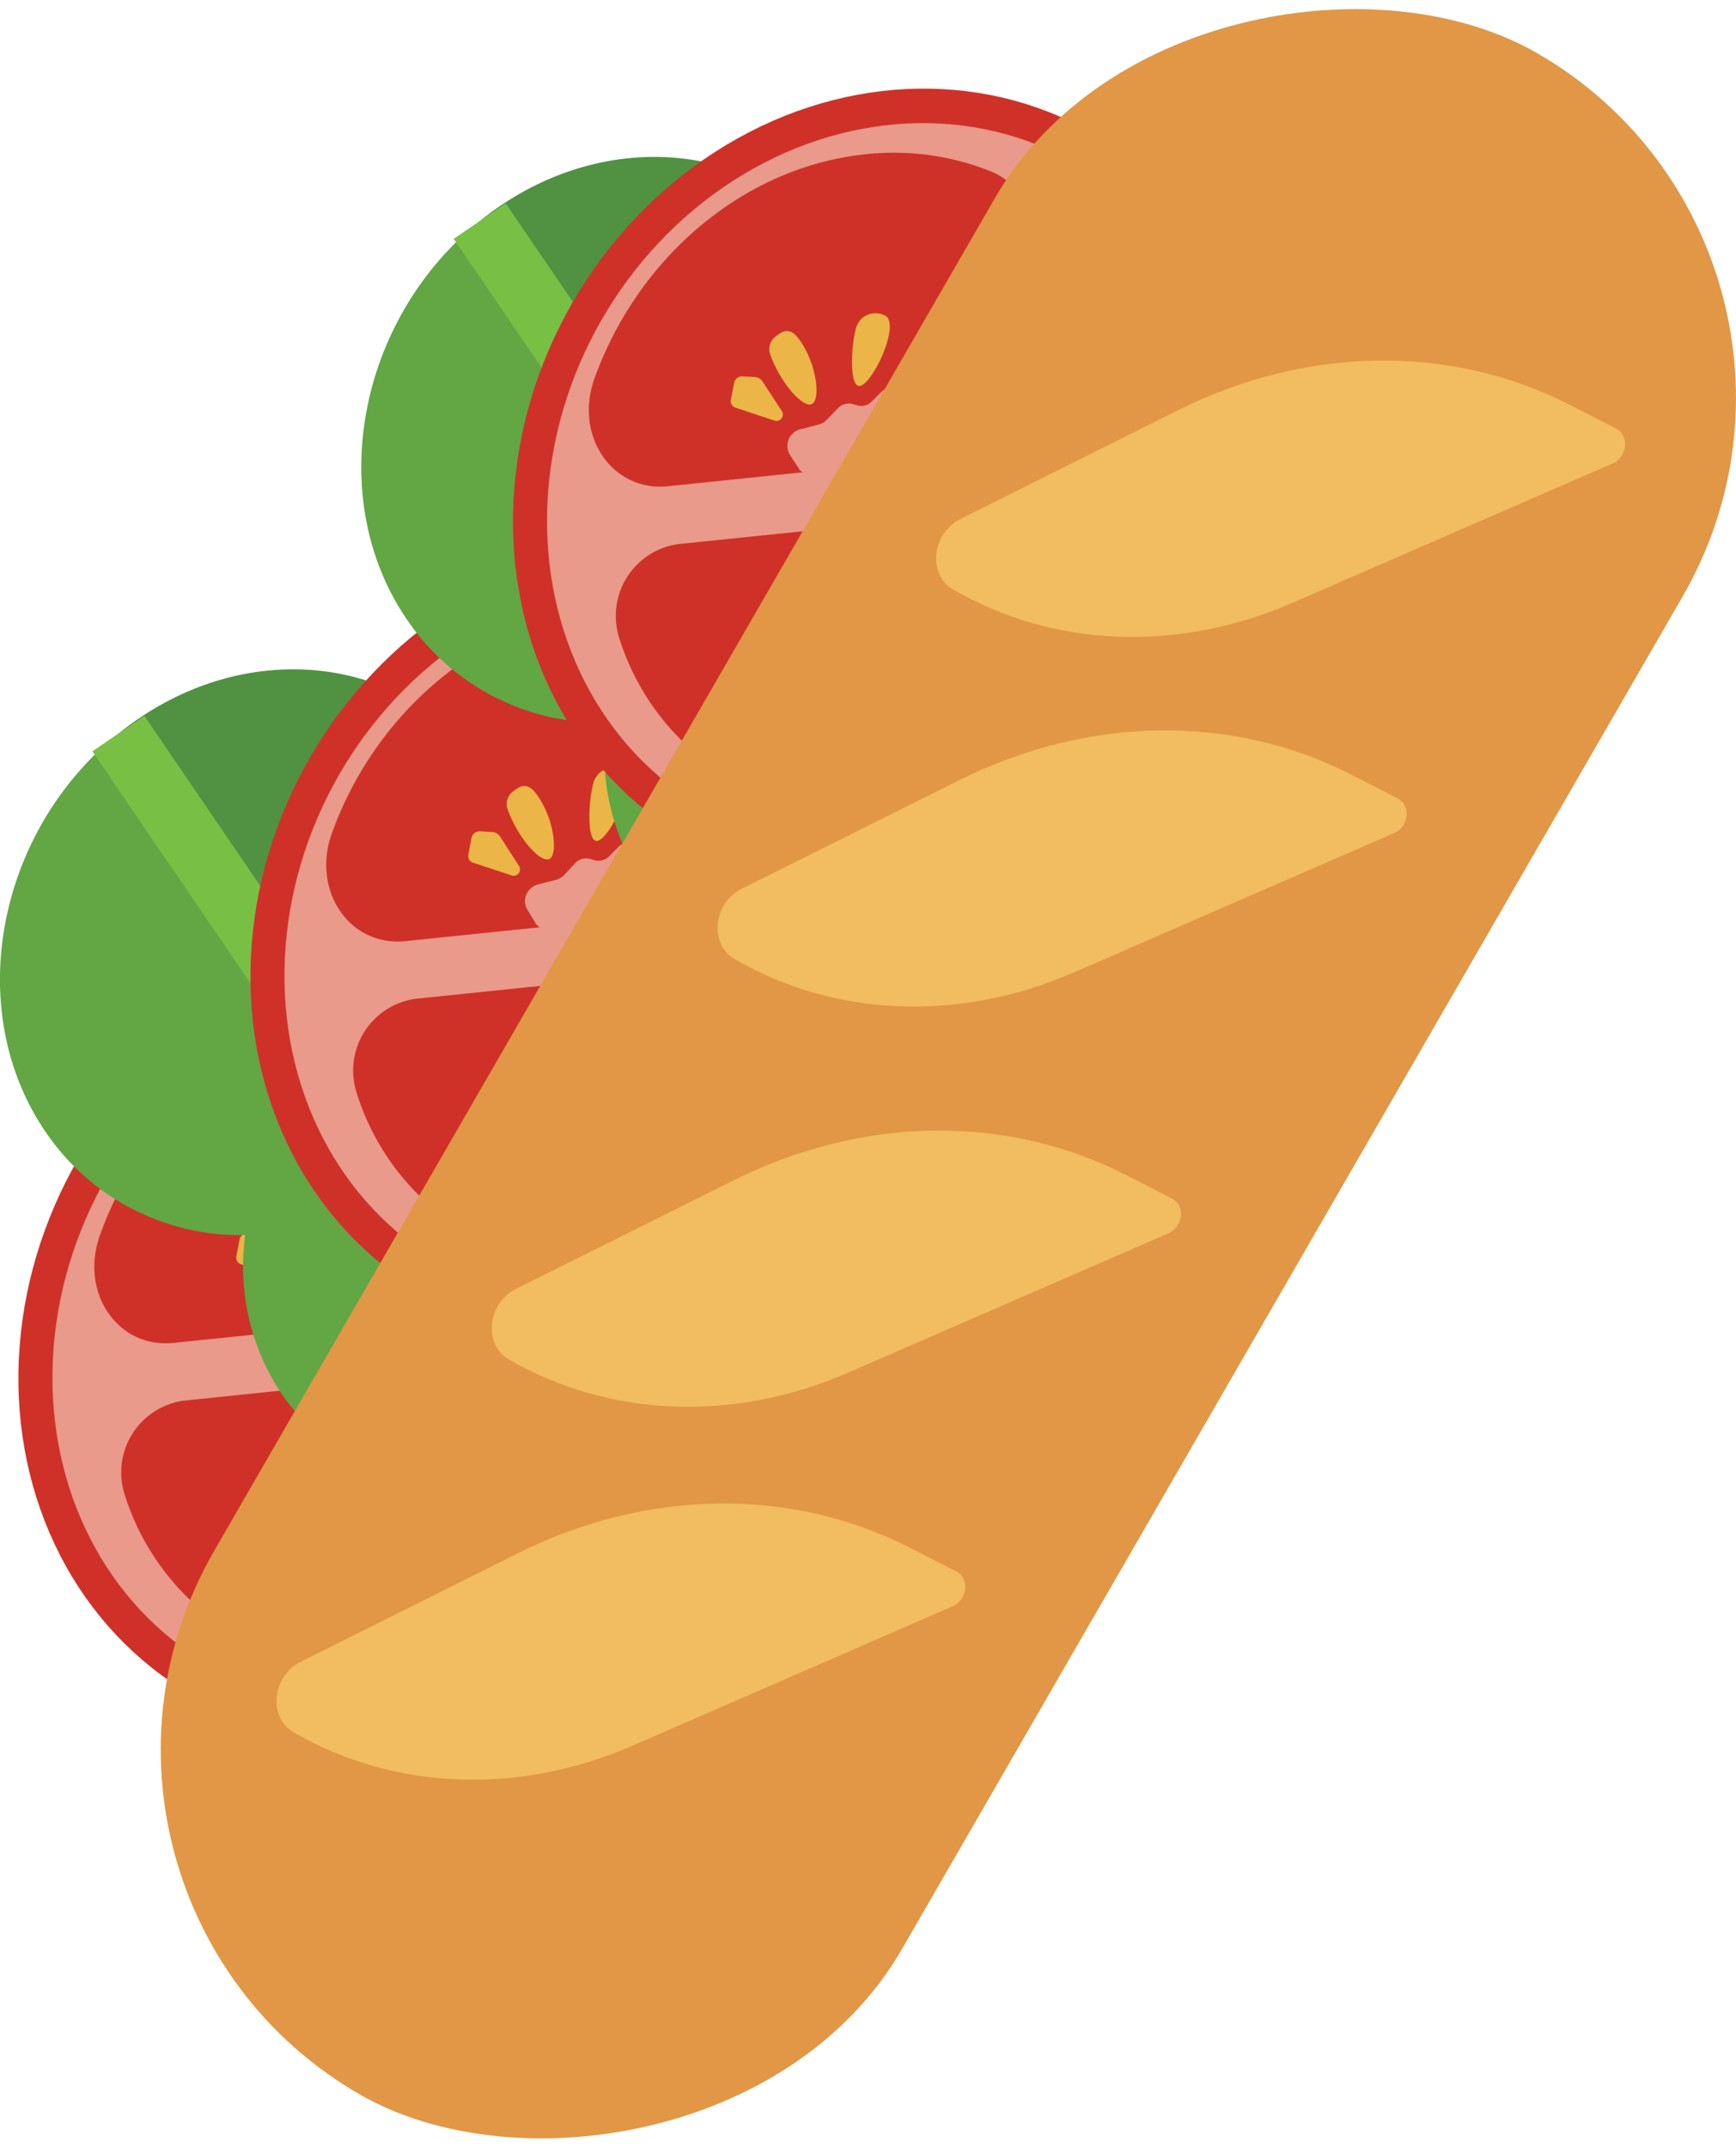 <svg xmlns="http://www.w3.org/2000/svg" viewBox="0 0 193.15 238.78"><defs><style>.cls-1,.cls-2,.cls-9{fill:none;}.cls-2{stroke:#cf3128;stroke-width:6px;}.cls-2,.cls-4,.cls-9{stroke-miterlimit:10;}.cls-3{fill:#e99a8a;}.cls-4,.cls-5{fill:#cf3128;}.cls-4{stroke:#e99a8a;}.cls-6{fill:#ebb548;}.cls-7{fill:#509242;}.cls-8{fill:#63a644;}.cls-9{stroke:#78c044;stroke-width:7px;}.cls-10{fill:#e19745;}.cls-11{fill:#f2bc60;}</style></defs><g id="Layer_2" data-name="Layer 2"><g id="Layer_1-2" data-name="Layer 1"><line class="cls-1" x1="102.44" y1="190.5" x2="102.24" y2="223.85"/><ellipse class="cls-2" cx="44.01" cy="149.29" rx="42.25" ry="37.8" transform="translate(-107.28 112.73) rotate(-59.99)"/><ellipse class="cls-3" cx="44.01" cy="149.29" rx="41.39" ry="37.04" transform="translate(-107.28 112.73) rotate(-59.99)"/><path class="cls-4" d="M20.36,155.23l19.38-2a8.09,8.09,0,0,1,6.22,2l12.79,11.4c4.41,3.93,3.2,11.72-2.34,14.92a32.71,32.71,0,0,1-13,4.27A28.07,28.07,0,0,1,13.33,166.1,8.55,8.55,0,0,1,20.36,155.23Z"/><path class="cls-4" d="M60.29,128.28c5.16-6,14-5.23,16.91,1.54a39.33,39.33,0,0,1,3.11,15.52,44.26,44.26,0,0,1-3.72,17.76c-2.65,6.09-9.92,8.24-14.36,4.25L48.71,155.19c-3.6-3.24-3.68-9.25-.17-13.32Z"/><path class="cls-5" d="M41.28,112.41a29,29,0,0,1,13.94,1.9c5.12,2.06,6.2,9.21,2.21,13.88L43.92,144a9.65,9.65,0,0,1-6.26,3.41l-3.59.37-14.76,1.52c-6.23.65-10.49-5.63-8.18-12C15.9,124,27.59,113.82,41.28,112.41Z"/><path class="cls-3" d="M32.82,145.74l1,1.56a1.51,1.51,0,0,0,.84.65l4.1,1.19a1.68,1.68,0,0,0,1.53-.36l4-3.37a1.83,1.83,0,0,0,.3-.32l2.13-2.8a1.77,1.77,0,0,0-.18-2.46l-1.44-1.14a1.62,1.62,0,0,0-2.12.19l-1,1a1.65,1.65,0,0,1-1.84.36l-.06,0a1.68,1.68,0,0,0-1.92.45L37,141.92a1.92,1.92,0,0,1-.88.53L34,143a1.91,1.91,0,0,0-.77.43h0A1.88,1.88,0,0,0,32.82,145.74Z"/><path class="cls-3" d="M36.25,152.54l-1.49,5.28a.44.44,0,0,0,.68.51l1.3-.89a1.19,1.19,0,0,1,1.29-.09l.7.4a1.86,1.86,0,0,0,1.76,0l.86-.42a1.72,1.72,0,0,1,1.4-.07l1.07.44a1.62,1.62,0,0,0,1.82-.5l1.55-1.78a.17.17,0,0,0,0-.23l-3.81-4.06"/><path class="cls-3" d="M49.36,140l3.57.6a.88.88,0,0,1,.43,1.45l-1,1.32a1.77,1.77,0,0,0-.38,1.31l.17,1.52a1.78,1.78,0,0,1-.24,1.07l-1.21,2.11a1.4,1.4,0,0,0,.06,1.56l.06.06a1.21,1.21,0,0,1-.47,1.77l-3.69,1.82-2-5.56a1.35,1.35,0,0,1,.13-1.14Z"/><path class="cls-6" d="M35.35,140.16c-1,.58-3.66-2.46-4.74-5.69a1.77,1.77,0,0,1,.74-1.85c.65-.52,1.42-1.05,2.38.16C35.81,135.4,36.32,139.58,35.35,140.16Z"/><path class="cls-6" d="M54.3,141.78c-.24-1.08,3.42-3.49,6.75-4.22a1.34,1.34,0,0,1,1.49,1,1.7,1.7,0,0,1-.89,2.45C58.58,142.84,54.54,142.86,54.3,141.78Z"/><path class="cls-6" d="M44.38,159.93c1.09-.17,2.37,3.83,2.17,7.38a1.8,1.8,0,0,1-1.33,1.48c-.77.24-1.64.44-2.06-1.11C42.26,164.32,43.31,160.09,44.38,159.93Z"/><path class="cls-6" d="M31.18,142l-4.39-1.45a.78.78,0,0,1-.49-.91l.35-1.81a.93.93,0,0,1,.92-.76l1.38.08a1.11,1.11,0,0,1,.88.51L32,141A.71.71,0,0,1,31.18,142Z"/><path class="cls-6" d="M55.12,147.05l4.63-1.59a.74.74,0,0,1,.93.4l.68,1.58a1,1,0,0,1-.39,1.15l-1.25.79a1.22,1.22,0,0,1-1,.14L55,148.32A.68.68,0,0,1,55.12,147.05Z"/><path class="cls-6" d="M40.55,161l.22,5a1,1,0,0,1-.62.93l-1.67.59a.73.73,0,0,1-1-.5l-.4-1.37a1.45,1.45,0,0,1,.14-1.11l2.12-3.72A.61.61,0,0,1,40.55,161Z"/><path class="cls-6" d="M52.93,152.58c.43-1,4-.4,5.85.4a1.91,1.91,0,0,1,1,.85,2.73,2.73,0,0,1-.68,3C57.31,158,52.36,153.92,52.93,152.58Z"/><path class="cls-6" d="M40.53,138.17c-1-.13-.89-4.08-.37-6.19a2.4,2.4,0,0,1,.66-1.27,2.25,2.25,0,0,1,2.83-.23C45,131.92,41.84,138.33,40.53,138.17Z"/><path class="cls-6" d="M35.5,161.16c.86.51-.59,4.29-1.78,6.14a2.42,2.42,0,0,1-1,1,2.1,2.1,0,0,1-2.63-.86C29.37,165.52,34.37,160.5,35.5,161.16Z"/><path class="cls-7" d="M72.45,121.65a21.64,21.64,0,0,0-14.32-9.25c2.62-9,1.57-18.8-3.67-26.49C45.34,72.54,27,70.55,13.34,81.43L82.42,182.71c9-7.37,11.33-20.48,5.26-29.38a17.39,17.39,0,0,0-12.84-7.59C77.83,137.69,77.21,128.63,72.45,121.65Z"/><path class="cls-8" d="M13.17,81.56c-13.64,11-17.28,30.83-8.12,44.25a26.12,26.12,0,0,0,22.24,11.5,25.42,25.42,0,0,0,4,17.59,21.84,21.84,0,0,0,20.5,9.46,20.62,20.62,0,0,0,3,15.57c6.1,8.95,18.43,10.25,27.52,2.91l.16-.13L13.34,81.43Z"/><line class="cls-9" x1="13.17" y1="81.56" x2="93.32" y2="199.04"/><ellipse class="cls-2" cx="69.82" cy="104.62" rx="42.25" ry="37.8" transform="translate(-55.69 112.75) rotate(-59.99)"/><ellipse class="cls-3" cx="69.82" cy="104.62" rx="41.39" ry="37.04" transform="translate(-55.69 112.75) rotate(-59.99)"/><path class="cls-4" d="M46.16,110.55l19.38-2a8,8,0,0,1,6.22,2l12.79,11.4c4.42,3.93,3.21,11.72-2.33,14.92a32.77,32.77,0,0,1-13,4.27,28,28,0,0,1-30.07-19.67A8.55,8.55,0,0,1,46.16,110.55Z"/><path class="cls-4" d="M86.09,83.6c5.17-6,14-5.23,16.92,1.54a39.51,39.51,0,0,1,3.11,15.52,44.26,44.26,0,0,1-3.73,17.76c-2.65,6.09-9.91,8.25-14.35,4.25L74.52,110.51c-3.61-3.24-3.68-9.25-.17-13.31Z"/><path class="cls-5" d="M67.08,67.73A29.06,29.06,0,0,1,81,69.63c5.12,2.06,6.21,9.21,2.22,13.89L69.73,99.33a9.63,9.63,0,0,1-6.26,3.41l-3.59.37-14.76,1.52c-6.24.65-10.49-5.63-8.19-12C41.71,79.35,53.4,69.15,67.08,67.73Z"/><path class="cls-3" d="M58.63,101.06l.95,1.56a1.43,1.43,0,0,0,.84.65l4.1,1.19a1.68,1.68,0,0,0,1.53-.36l4-3.37a1.88,1.88,0,0,0,.31-.32l2.13-2.8a1.77,1.77,0,0,0-.18-2.46L70.9,94a1.62,1.62,0,0,0-2.13.2l-1,1a1.67,1.67,0,0,1-1.84.37l-.06,0a1.66,1.66,0,0,0-1.92.44l-1.17,1.26a1.89,1.89,0,0,1-.87.53l-2.08.54a1.84,1.84,0,0,0-.77.43h0A1.87,1.87,0,0,0,58.63,101.06Z"/><path class="cls-3" d="M62.05,107.86l-1.48,5.28a.44.44,0,0,0,.68.51l1.29-.89a1.23,1.23,0,0,1,1.3-.09l.69.4a1.85,1.85,0,0,0,1.77,0l.86-.42a1.69,1.69,0,0,1,1.39-.07l1.08.44a1.61,1.61,0,0,0,1.82-.5L73,110.77a.18.18,0,0,0,0-.24l-3.82-4.06"/><path class="cls-3" d="M75.17,95.35l3.57.61a.87.87,0,0,1,.43,1.44l-1,1.32a1.83,1.83,0,0,0-.39,1.32l.17,1.51a1.76,1.76,0,0,1-.23,1.07l-1.21,2.11a1.38,1.38,0,0,0,.06,1.56l0,.06a1.2,1.2,0,0,1-.46,1.77l-3.69,1.82-2-5.56a1.39,1.39,0,0,1,.12-1.14Z"/><path class="cls-6" d="M61.16,95.48c-1,.58-3.66-2.45-4.74-5.69a1.76,1.76,0,0,1,.73-1.85c.66-.52,1.43-1,2.39.16C61.62,90.72,62.13,94.9,61.16,95.48Z"/><path class="cls-6" d="M80.11,97.11c-.24-1.09,3.41-3.5,6.75-4.23a1.35,1.35,0,0,1,1.49,1,1.71,1.71,0,0,1-.89,2.45C84.39,98.16,80.35,98.18,80.11,97.11Z"/><path class="cls-6" d="M70.19,115.25c1.08-.17,2.37,3.83,2.16,7.38A1.76,1.76,0,0,1,71,124.11c-.77.24-1.64.44-2.06-1.11C68.07,119.64,69.12,115.42,70.19,115.25Z"/><path class="cls-6" d="M57,97.35,52.6,95.9a.77.77,0,0,1-.49-.91l.34-1.8a.94.94,0,0,1,.92-.77l1.39.08a1.13,1.13,0,0,1,.88.51l2.12,3.29A.71.71,0,0,1,57,97.35Z"/><path class="cls-6" d="M80.93,102.37l4.63-1.59a.72.72,0,0,1,.92.4l.69,1.59a.94.94,0,0,1-.39,1.14l-1.25.79a1.27,1.27,0,0,1-1,.15l-3.65-1.21A.68.68,0,0,1,80.93,102.37Z"/><path class="cls-6" d="M66.35,116.27l.23,5a.94.94,0,0,1-.62.93l-1.67.59a.74.74,0,0,1-1-.5l-.39-1.37a1.41,1.41,0,0,1,.14-1.11l2.12-3.72A.6.6,0,0,1,66.35,116.27Z"/><path class="cls-6" d="M78.73,107.9c.44-1,4.06-.4,5.86.41a1.83,1.83,0,0,1,1,.84,2.71,2.71,0,0,1-.69,3C83.12,113.3,78.16,109.24,78.73,107.9Z"/><path class="cls-6" d="M66.33,93.49c-1-.13-.88-4.08-.37-6.19A2.54,2.54,0,0,1,66.63,86a2.25,2.25,0,0,1,2.83-.23C70.78,87.24,67.65,93.65,66.33,93.49Z"/><path class="cls-6" d="M61.31,116.49c.86.5-.6,4.28-1.78,6.13a2.39,2.39,0,0,1-1,1,2.09,2.09,0,0,1-2.62-.86C55.18,120.84,60.18,115.82,61.31,116.49Z"/><path class="cls-7" d="M112.65,64.68a21.64,21.64,0,0,0-14.32-9.25c2.62-9,1.57-18.8-3.67-26.49-9.12-13.37-27.5-15.36-41.13-4.48l69.09,101.28c9-7.37,11.32-20.48,5.25-29.38A17.39,17.39,0,0,0,115,88.77C118,80.72,117.41,71.66,112.65,64.68Z"/><path class="cls-8" d="M53.37,24.58c-13.64,11-17.28,30.84-8.12,44.26a26.11,26.11,0,0,0,22.23,11.5,25.49,25.49,0,0,0,4,17.59A21.86,21.86,0,0,0,92,107.39a20.62,20.62,0,0,0,3,15.57c6.11,9,18.43,10.25,27.53,2.91l.16-.13L53.53,24.46Z"/><line class="cls-9" x1="53.37" y1="24.58" x2="133.51" y2="142.07"/><ellipse class="cls-2" cx="99.03" cy="54.04" rx="42.25" ry="37.8" transform="translate(2.71 112.76) rotate(-59.99)"/><ellipse class="cls-3" cx="99.03" cy="54.04" rx="41.39" ry="37.04" transform="translate(2.71 112.76) rotate(-59.99)"/><path class="cls-4" d="M75.38,60l19.38-2a8,8,0,0,1,6.22,2l12.79,11.4c4.41,3.93,3.21,11.72-2.34,14.92a32.66,32.66,0,0,1-13,4.27A28.07,28.07,0,0,1,68.35,70.85,8.56,8.56,0,0,1,75.38,60Z"/><path class="cls-4" d="M115.31,33c5.16-6,14-5.23,16.91,1.54a39.37,39.37,0,0,1,3.12,15.52,44.26,44.26,0,0,1-3.73,17.76c-2.65,6.09-9.91,8.25-14.36,4.25L103.73,59.93c-3.6-3.24-3.68-9.25-.17-13.31Z"/><path class="cls-5" d="M96.3,17.15a29.09,29.09,0,0,1,13.94,1.9c5.12,2.06,6.21,9.21,2.21,13.89L98.94,48.75a9.58,9.58,0,0,1-6.25,3.41l-3.6.37L74.33,54.06c-6.23.64-10.49-5.64-8.18-12C70.92,28.78,82.61,18.57,96.3,17.15Z"/><path class="cls-3" d="M87.84,50.49l1,1.55a1.46,1.46,0,0,0,.84.65l4.1,1.19a1.68,1.68,0,0,0,1.53-.36l4-3.37a1.83,1.83,0,0,0,.3-.32l2.14-2.8a1.79,1.79,0,0,0-.18-2.46l-1.45-1.14a1.61,1.61,0,0,0-2.12.2l-1,1a1.65,1.65,0,0,1-1.83.37l-.07,0a1.67,1.67,0,0,0-1.92.44L92,46.66a1.92,1.92,0,0,1-.88.53L89,47.74a1.69,1.69,0,0,0-.76.42h0A1.9,1.9,0,0,0,87.84,50.49Z"/><path class="cls-3" d="M91.27,57.29l-1.49,5.27a.44.44,0,0,0,.68.51l1.3-.89a1.21,1.21,0,0,1,1.29-.09l.7.4a1.88,1.88,0,0,0,1.77,0l.85-.43a1.72,1.72,0,0,1,1.4-.07l1.07.45a1.63,1.63,0,0,0,1.82-.51l1.55-1.77a.18.18,0,0,0,0-.24L98.4,55.89"/><path class="cls-3" d="M104.39,44.77l3.57.61a.87.87,0,0,1,.43,1.44l-1,1.32a1.87,1.87,0,0,0-.38,1.32l.17,1.51a1.76,1.76,0,0,1-.23,1.07l-1.22,2.11a1.38,1.38,0,0,0,.07,1.56l0,.06a1.21,1.21,0,0,1-.47,1.77l-3.69,1.82-2-5.56a1.4,1.4,0,0,1,.13-1.14Z"/><path class="cls-6" d="M90.37,44.9c-1,.59-3.66-2.45-4.74-5.69a1.78,1.78,0,0,1,.74-1.85c.66-.52,1.42-1,2.38.16C90.83,40.14,91.34,44.32,90.37,44.9Z"/><path class="cls-6" d="M109.33,46.53c-.24-1.09,3.41-3.5,6.74-4.23a1.34,1.34,0,0,1,1.49,1,1.7,1.7,0,0,1-.88,2.45C113.6,47.58,109.56,47.6,109.33,46.53Z"/><path class="cls-6" d="M99.4,64.67c1.09-.17,2.38,3.83,2.17,7.38a1.76,1.76,0,0,1-1.32,1.48c-.78.24-1.65.44-2.07-1.11C97.28,69.06,98.34,64.84,99.4,64.67Z"/><path class="cls-6" d="M86.2,46.77l-4.39-1.45a.78.78,0,0,1-.49-.91l.35-1.8a.93.93,0,0,1,.92-.77l1.39.08a1.1,1.1,0,0,1,.87.51L87,45.72A.71.71,0,0,1,86.2,46.77Z"/><path class="cls-6" d="M110.14,51.79l4.63-1.58a.73.73,0,0,1,.93.39l.68,1.59a1,1,0,0,1-.38,1.14l-1.26.79a1.25,1.25,0,0,1-1,.15L110,53.06A.68.68,0,0,1,110.14,51.79Z"/><path class="cls-6" d="M95.57,65.69l.22,5a.94.94,0,0,1-.62.93l-1.67.59a.73.73,0,0,1-1-.5l-.4-1.37a1.46,1.46,0,0,1,.15-1.11l2.11-3.72A.61.61,0,0,1,95.57,65.69Z"/><path class="cls-6" d="M108,57.32c.43-1,4.06-.4,5.85.41a1.83,1.83,0,0,1,1,.84,2.71,2.71,0,0,1-.68,3C112.33,62.72,107.38,58.66,108,57.32Z"/><path class="cls-6" d="M95.55,42.91c-1-.13-.89-4.08-.37-6.19a2.44,2.44,0,0,1,.66-1.27,2.26,2.26,0,0,1,2.84-.23C100,36.66,96.86,43.07,95.55,42.91Z"/><path class="cls-6" d="M90.52,65.91c.86.5-.59,4.28-1.77,6.13a2.51,2.51,0,0,1-1,1,2.11,2.11,0,0,1-2.63-.86C84.39,70.26,89.39,65.25,90.52,65.91Z"/><rect class="cls-10" x="-25.5" y="75.18" width="262.04" height="88.41" rx="44.21" transform="translate(-50.64 151.04) rotate(-59.99)"/><path class="cls-11" d="M32.67,192.6h0c11.18,6.46,25,7,37.7,1.49L106,178.58c1.66-.72,1.91-3.1.41-3.87l-5.18-2.64c-13.24-6.76-29.25-6.54-43.59.61L33.45,184.76C30.26,186.35,29.8,190.94,32.67,192.6Z"/><path class="cls-11" d="M56.61,151.14h0c11.19,6.46,25,7,37.71,1.49L130,137.12c1.66-.72,1.9-3.1.4-3.86l-5.17-2.65c-13.24-6.76-29.26-6.54-43.59.61L57.4,143.3C54.21,144.89,53.75,149.49,56.61,151.14Z"/><path class="cls-11" d="M81.75,106.64h0c11.18,6.47,25,7,37.7,1.49l35.66-15.51c1.66-.72,1.9-3.1.4-3.86l-5.17-2.64c-13.24-6.77-29.25-6.54-43.59.61L82.53,98.8C79.34,100.39,78.88,105,81.75,106.64Z"/><path class="cls-11" d="M106.05,65.55h0c11.19,6.46,25,7,37.71,1.49l35.66-15.51c1.65-.72,1.9-3.1.4-3.87L174.65,45c-13.25-6.76-29.26-6.54-43.59.61L106.84,57.71C103.65,59.3,103.19,63.89,106.05,65.55Z"/></g></g></svg>